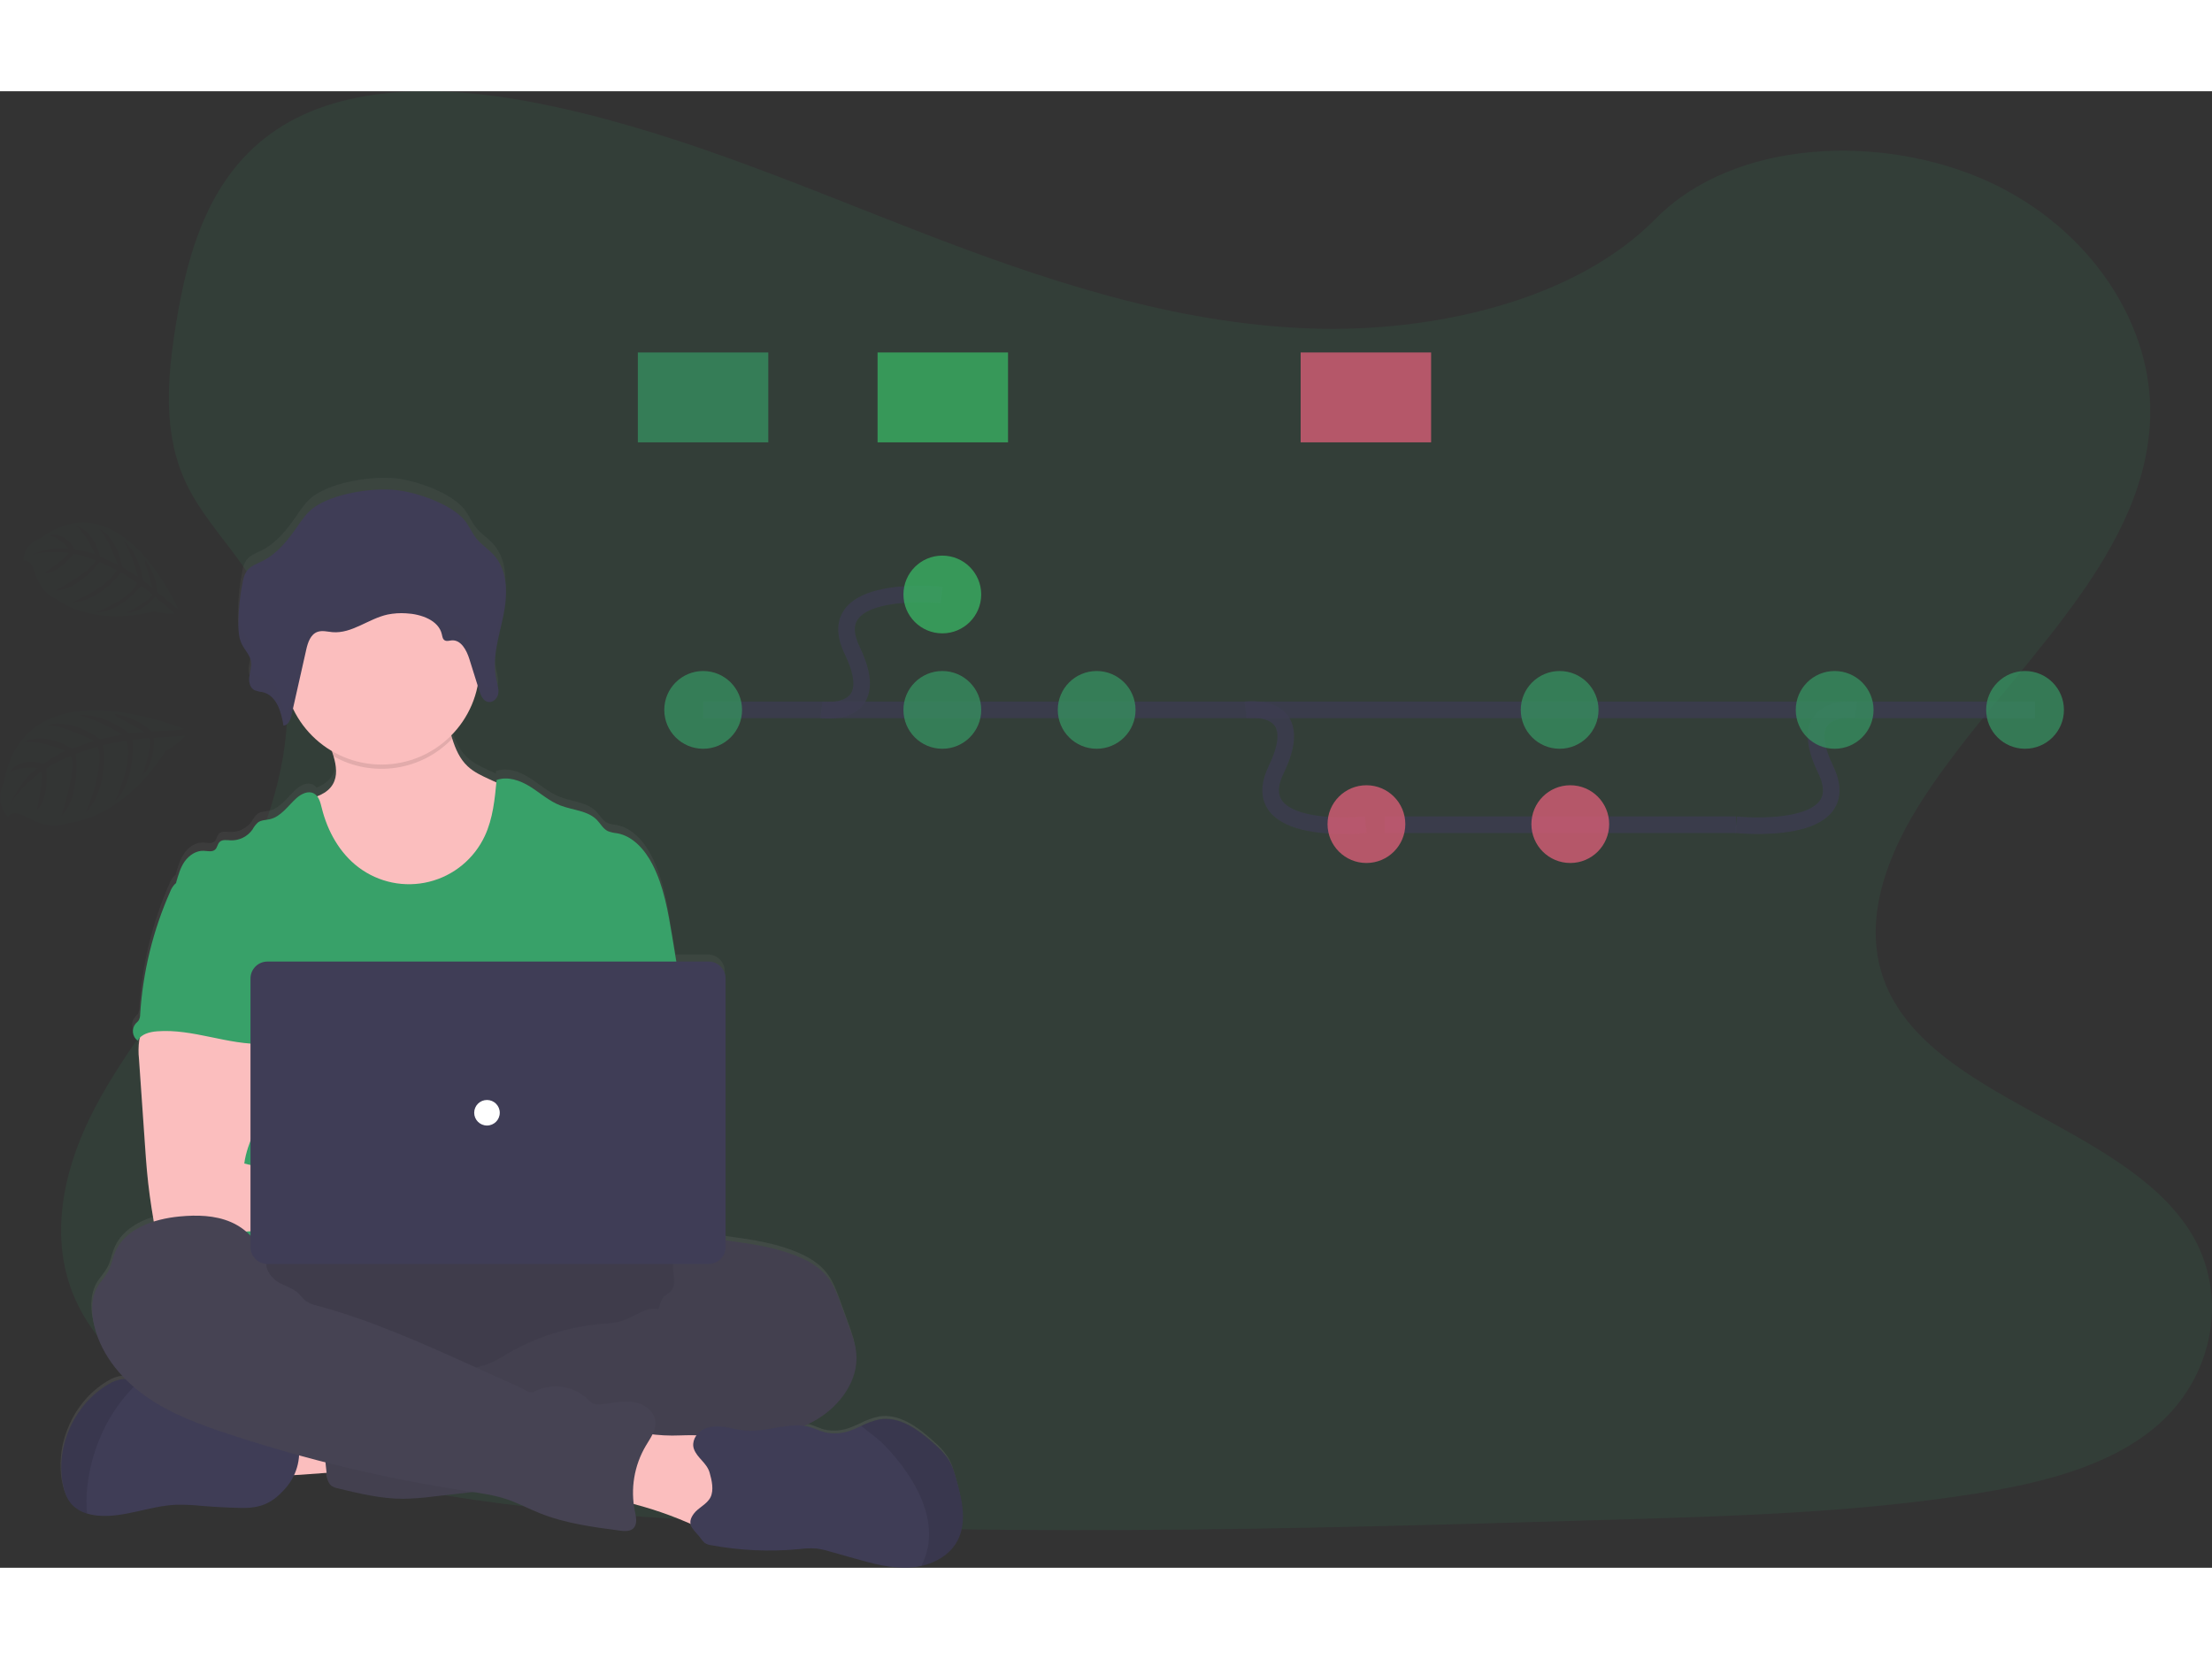 <svg width="400" height="300" viewBox="0 0 400 267" fill="none" xmlns="http://www.w3.org/2000/svg">
<rect x="0" y="0" width="400" height="267" fill="#333333" stroke="none"/>
<g clip-path="url(#clip0)">
<path opacity="0.1" d="M237.034 42.901C212.099 42.035 188.351 33.99 165.67 25.186C142.989 16.383 120.532 6.628 96.194 1.964C80.541 -1.036 62.641 -1.46 50.027 6.928C37.891 15.015 33.969 28.937 31.858 41.865C30.274 51.597 29.338 61.833 33.688 70.941C36.705 77.264 42.064 82.579 45.77 88.637C58.661 109.71 49.55 135.697 35.576 156.273C29.026 165.924 21.421 175.144 16.362 185.411C11.304 195.678 8.965 207.458 13.388 217.941C17.776 228.339 28.229 236.134 39.548 241.621C62.545 252.766 89.633 255.959 116.071 257.765C174.562 261.766 233.37 260.033 292.016 258.3C313.722 257.657 335.521 257.006 356.873 253.652C368.731 251.788 380.975 248.831 389.582 241.714C400.508 232.652 403.217 217.306 395.897 205.945C383.614 186.886 349.664 182.149 341.069 161.696C336.342 150.439 341.196 137.896 348.061 127.456C362.794 105.054 387.486 85.406 388.788 59.8C389.682 42.216 377.812 24.605 359.458 16.282C340.217 7.56 313.541 8.657 299.356 23.095C284.731 37.945 259.048 43.664 237.034 42.901Z" fill="#38A169"/>
<path d="M172.883 250.895C172.497 249.501 172.112 248.091 171.341 246.878C170.627 245.849 169.778 244.921 168.818 244.117C166.025 241.583 162.596 239.01 158.893 239.65C157.748 239.903 156.642 240.307 155.603 240.851C155.064 241.101 154.521 241.352 153.966 241.564C152.404 242.216 150.678 242.367 149.027 241.995C148.179 241.768 147.389 241.359 146.553 241.105C146.156 240.986 145.75 240.898 145.34 240.843C146.147 240.482 146.931 240.069 147.686 239.607C151.839 237.065 155.152 232.471 154.69 227.557C154.532 225.905 153.966 224.322 153.403 222.762L151.924 218.673C151.284 216.901 150.622 215.095 149.454 213.624C148.156 211.983 146.307 210.87 144.396 210.042C140.292 208.259 135.808 207.632 131.381 207.023L131.073 206.981V159.177C131.073 158.36 130.748 157.576 130.17 156.999C129.592 156.421 128.808 156.096 127.991 156.096H122.173C121.916 154.525 121.66 152.956 121.403 151.39C120.671 146.919 119.912 142.367 117.85 138.343C116.502 135.709 114.356 133.194 111.463 132.678C110.894 132.626 110.335 132.497 109.802 132.293C108.955 131.877 108.492 130.952 107.841 130.271C106.161 128.511 103.43 128.484 101.18 127.575C99.192 126.786 97.566 125.299 95.755 124.155C93.944 123.012 91.694 122.199 89.691 122.942C89.691 123.089 89.664 123.235 89.649 123.377L88.362 122.784C86.975 122.141 85.561 121.483 84.447 120.427C83.018 119.08 82.255 117.293 81.662 115.394C81.6 115.198 81.543 115.009 81.481 114.797C83.944 112.286 85.611 109.104 86.274 105.651L86.586 106.664C86.656 106.891 86.738 107.115 86.832 107.334C86.992 107.757 87.257 108.132 87.603 108.424C87.701 108.501 87.81 108.565 87.926 108.612C88.033 108.654 88.144 108.683 88.258 108.697C88.418 108.717 88.58 108.705 88.736 108.662C88.996 108.582 89.235 108.444 89.435 108.258C89.635 108.073 89.791 107.845 89.891 107.592C89.953 107.44 89.998 107.283 90.026 107.122C90.041 107.025 90.05 106.927 90.053 106.829C90.053 106.798 90.053 106.768 90.053 106.737C90.053 106.706 90.053 106.602 90.053 106.537C90.053 106.471 90.053 106.467 90.053 106.429C90.053 106.39 90.053 106.302 90.034 106.236V106.136C90.034 106.059 90.011 105.982 89.995 105.909C89.98 105.836 89.995 105.866 89.995 105.847C89.976 105.751 89.953 105.651 89.934 105.555C89.934 105.531 89.934 105.504 89.934 105.481C89.934 105.458 89.899 105.323 89.88 105.243C89.861 105.162 89.853 105.139 89.841 105.085V105.062C89.803 104.908 89.768 104.757 89.733 104.603C89.453 103.267 89.382 101.895 89.522 100.537C89.752 98.543 90.12 96.568 90.623 94.625L90.704 94.275C90.735 94.14 90.766 94.005 90.793 93.867C90.855 93.589 90.916 93.312 90.974 93.031L91.113 92.322L91.217 91.691V91.61C91.433 90.179 91.478 88.727 91.352 87.285V87.285C91.174 85.271 90.55 83.365 89.182 81.847C88.215 80.773 86.94 79.979 86.043 78.851C85.203 77.796 84.729 76.494 83.858 75.458C81.454 72.589 75.282 70.379 71.495 69.994C67.156 69.555 60.148 70.664 56.65 73.225C55.356 74.168 54.469 75.535 53.568 76.829C51.911 79.236 50.031 81.639 47.377 82.991C46.375 83.499 45.227 83.884 44.56 84.77C44.164 85.371 43.907 86.052 43.809 86.765C43.299 89.273 43.033 91.824 43.015 94.382V94.382C43.015 94.702 43.015 95.022 43.015 95.345C43.023 96.305 43.228 97.252 43.616 98.13C43.678 98.261 43.747 98.388 43.821 98.515L43.867 98.596C44.333 99.261 44.745 99.963 45.1 100.694C45.188 100.899 45.251 101.114 45.288 101.334C45.355 101.898 45.318 102.469 45.181 103.021V103.021C45.181 103.105 45.146 103.19 45.13 103.275L45.096 103.44C45.096 103.498 45.096 103.556 45.065 103.61C45.034 103.775 45.007 103.941 44.984 104.103C44.926 104.548 44.955 105.001 45.069 105.435C45.122 105.677 45.225 105.905 45.373 106.104C45.52 106.304 45.708 106.469 45.924 106.59C46.144 106.696 46.377 106.768 46.618 106.806C46.86 106.848 47.107 106.875 47.346 106.929C47.653 106.999 47.95 107.109 48.228 107.257C48.495 107.384 48.745 107.545 48.972 107.734C49.084 107.836 49.191 107.944 49.291 108.058C49.495 108.291 49.678 108.541 49.839 108.805C49.921 108.941 49.998 109.08 50.07 109.221C50.346 109.778 50.566 110.361 50.728 110.961C50.829 111.32 50.913 111.682 50.987 112.044C51.021 112.205 51.052 112.367 51.079 112.525C51.106 112.683 51.133 112.845 51.156 113.003C51.261 112.997 51.365 112.976 51.464 112.941C52.031 112.737 52.347 112.078 52.524 111.439C52.555 111.331 52.582 111.227 52.605 111.123C52.693 110.738 52.786 110.314 52.874 109.91C54.393 113.134 56.842 115.83 59.906 117.651C60.014 117.97 60.118 118.286 60.21 118.61C60.715 120.354 60.958 122.18 60.083 123.705C59.459 124.787 58.411 125.453 57.24 125.915C57.071 125.69 56.853 125.506 56.604 125.376C55.591 124.868 54.373 125.484 53.522 126.243C51.981 127.637 50.725 129.635 48.698 130.094C47.966 130.263 47.157 130.228 46.548 130.675C46.146 131.054 45.809 131.496 45.55 131.985C45.111 132.616 44.519 133.126 43.831 133.47C43.142 133.813 42.378 133.978 41.609 133.949C40.904 133.914 40.068 133.752 39.587 134.268C39.228 134.653 39.201 135.262 38.816 135.628C38.3 136.136 37.452 135.89 36.732 135.859C35.36 135.801 34.085 136.687 33.303 137.823C32.521 138.959 32.147 140.318 31.762 141.674V141.697C31.663 141.769 31.569 141.847 31.48 141.932C31.107 142.33 30.817 142.799 30.629 143.311C27.513 150.401 25.674 157.986 25.197 165.716C25.204 166.093 25.12 166.466 24.95 166.802C24.778 167.022 24.588 167.228 24.384 167.418C24.201 167.642 24.064 167.901 23.983 168.179C23.902 168.456 23.877 168.747 23.911 169.035C23.944 169.322 24.035 169.6 24.178 169.851C24.32 170.103 24.512 170.323 24.742 170.499C24.853 170.298 24.992 170.114 25.154 169.952C25.112 170.13 25.073 170.303 25.046 170.461C24.892 171.584 24.877 172.723 25.004 173.85C25.369 179.2 25.737 184.547 26.11 189.89C26.214 191.403 26.318 192.913 26.456 194.422C26.726 197.344 27.111 200.254 27.612 203.153C27.635 203.284 27.662 203.418 27.697 203.538C24.557 204.535 21.764 206.338 20.589 209.345C20.18 210.385 19.995 211.517 19.495 212.515C18.944 213.608 18.038 214.483 17.437 215.553C16.401 217.394 16.355 219.651 16.732 221.715C17.46 225.739 19.637 229.336 22.511 232.263C22.384 232.263 22.253 232.263 22.126 232.263C21.187 232.367 20.286 232.69 19.495 233.207C13.415 236.757 9.94 244.375 11.207 251.33C11.458 252.689 11.893 254.068 12.802 255.104C13.558 255.927 14.53 256.523 15.607 256.822C16.281 257.024 16.975 257.153 17.676 257.207C22.415 257.592 27.003 255.397 31.754 255.212C33.328 255.187 34.901 255.26 36.466 255.431C38.754 255.621 41.047 255.742 43.343 255.793C47.076 255.882 49.176 254.888 51.557 252.1C52.142 251.407 52.631 250.637 53.009 249.813C55.036 249.697 57.274 249.52 58.892 249.389L58.916 249.612C59.004 250.383 59.139 251.268 59.755 251.754C60.102 251.993 60.496 252.154 60.911 252.227C64.802 253.182 68.74 254.153 72.747 254.153C74.627 254.115 76.504 253.971 78.368 253.721L85.407 252.909C87.458 253.169 89.482 253.609 91.456 254.226C93.49 254.915 95.389 255.94 97.377 256.752C102 258.624 106.97 259.294 111.894 259.949C112.734 260.06 113.697 260.137 114.318 259.564C115.119 258.793 114.853 257.507 114.626 256.429C114.533 255.986 114.464 255.543 114.41 255.096C117.733 255.972 120.983 257.1 124.134 258.47L124.685 258.712C124.847 259.552 125.621 260.222 126.365 261.127C126.609 261.509 126.895 261.863 127.216 262.182C127.584 262.421 128.002 262.571 128.438 262.621C133.636 263.589 138.943 263.829 144.207 263.334C145.284 263.187 146.374 263.15 147.459 263.222C148.256 263.331 149.042 263.507 149.809 263.75L154.266 265.028C157.553 265.968 160.916 266.919 164.326 266.707C165.017 266.664 165.704 266.565 166.379 266.411C169.076 265.787 171.588 264.281 172.883 261.859C174.713 258.566 173.869 254.515 172.883 250.895Z" fill="url(#paint0_linear)"/>
<path d="M48.166 250.144C47.354 248.295 46.583 246.169 47.396 244.321C47.927 243.232 48.838 242.376 49.958 241.914C51.066 241.462 52.234 241.174 53.425 241.059C57.164 240.569 60.948 240.517 64.698 240.905C64.972 243.069 64.394 245.264 63.897 247.356C63.446 249.281 63.188 249.566 61.2 249.666C59.913 249.736 48.471 250.825 48.166 250.144Z" fill="#FBBEBE"/>
<path d="M82.475 237.674C112.902 237.674 137.569 230.777 137.569 222.27C137.569 213.762 112.902 206.865 82.475 206.865C52.047 206.865 27.381 213.762 27.381 222.27C27.381 230.777 52.047 237.674 82.475 237.674Z" fill="#464353"/>
<path opacity="0.1" d="M82.475 237.674C112.902 237.674 137.569 230.777 137.569 222.27C137.569 213.762 112.902 206.865 82.475 206.865C52.047 206.865 27.381 213.762 27.381 222.27C27.381 230.777 52.047 237.674 82.475 237.674Z" fill="black"/>
<path d="M92.353 140.95C90.465 144.597 87.328 147.446 83.515 148.976C81.264 149.796 78.895 150.246 76.499 150.308C73.883 150.427 71.213 150.258 68.755 149.365C65.458 148.171 62.718 145.729 60.665 142.883C58.611 140.037 57.197 136.787 55.968 133.51C55.321 131.804 54.705 129.986 55.009 128.184C56.993 127.733 59.166 127.071 60.191 125.311C61.066 123.801 60.823 121.991 60.318 120.266C60.175 119.777 60.01 119.291 59.844 118.825C59.459 117.709 58.13 115.587 59.074 114.632C59.663 114.027 62.133 113.719 62.984 113.326C65.608 112.117 68.027 110.368 70.909 109.795C73.402 109.298 75.975 109.764 78.464 110.28C78.794 110.328 79.112 110.442 79.397 110.615C79.722 110.889 79.962 111.249 80.09 111.655C80.799 113.38 81.215 115.286 81.785 117.085C82.379 118.968 83.141 120.736 84.571 122.072C85.684 123.115 87.102 123.77 88.489 124.406L91.903 125.969C92.51 126.196 93.061 126.552 93.517 127.013C93.963 127.626 94.23 128.352 94.287 129.108C94.899 133.16 94.222 137.302 92.353 140.95V140.95Z" fill="#FBBEBE"/>
<path opacity="0.1" d="M81.77 117.085C79.052 119.914 75.471 121.761 71.589 122.336C67.708 122.912 63.745 122.184 60.322 120.266C60.179 119.777 60.014 119.291 59.848 118.825C59.463 117.709 58.133 115.587 59.077 114.632C59.667 114.027 62.136 113.719 62.988 113.326C65.612 112.117 68.031 110.368 70.913 109.795C73.406 109.298 75.979 109.764 78.468 110.28C78.798 110.328 79.115 110.442 79.4 110.615C79.726 110.889 79.966 111.249 80.094 111.655C80.784 113.38 81.2 115.286 81.77 117.085Z" fill="black"/>
<path d="M68.99 121.756C78.778 121.756 86.713 113.825 86.713 104.041C86.713 94.257 78.778 86.326 68.99 86.326C59.203 86.326 51.268 94.257 51.268 104.041C51.268 113.825 59.203 121.756 68.99 121.756Z" fill="#FBBEBE"/>
<path d="M122.986 161.534L121.53 152.715C120.794 148.29 120.035 143.781 117.978 139.795C116.625 137.184 114.479 134.696 111.586 134.18C111.016 134.129 110.456 133.999 109.922 133.795C109.074 133.386 108.612 132.47 107.961 131.792C106.281 130.051 103.545 130.024 101.296 129.139C99.308 128.368 97.682 126.886 95.871 125.754C94.06 124.621 91.806 123.828 89.803 124.552C89.479 127.999 89.136 131.522 87.672 134.661C86.719 136.704 85.322 138.509 83.581 139.943C81.841 141.377 79.802 142.404 77.614 142.948C75.425 143.493 73.142 143.542 70.933 143.092C68.723 142.642 66.641 141.703 64.841 140.345C61.408 137.761 59.209 133.775 58.184 129.605C57.933 128.588 57.648 127.421 56.712 126.955C55.699 126.447 54.481 127.063 53.63 127.81C52.089 129.193 50.829 131.172 48.802 131.638C48.07 131.807 47.261 131.773 46.653 132.216C46.248 132.589 45.909 133.028 45.651 133.514C45.207 134.14 44.615 134.646 43.927 134.986C43.239 135.326 42.477 135.49 41.709 135.462C41.004 135.428 40.168 135.266 39.687 135.778C39.328 136.163 39.301 136.764 38.916 137.122C38.396 137.626 37.552 137.38 36.828 137.353C35.456 137.295 34.181 138.173 33.395 139.279C32.609 140.384 32.239 141.751 31.854 143.076C36.065 152.449 39.918 161.834 44.129 171.208C44.326 171.561 44.431 171.959 44.433 172.363C44.349 172.783 44.17 173.178 43.909 173.519C41.844 176.834 41.91 181.005 42.137 184.902C42.364 188.8 42.642 192.917 40.9 196.41C40.426 197.368 39.81 198.247 39.359 199.205C38.304 201.377 37.922 208.325 38.539 210.659H125.641C123.98 206.095 124.612 196.937 124.959 192.092C125.202 188.704 124.574 185.318 124.304 181.929C123.714 175.009 124.131 168.443 122.986 161.534Z" fill="#38A169"/>
<path d="M25.181 171.624C25.027 172.738 25.012 173.868 25.135 174.986L26.241 190.879C26.345 192.377 26.449 193.872 26.588 195.366C26.854 198.266 27.25 201.142 27.744 204.015C27.755 204.423 27.927 204.81 28.223 205.091C28.52 205.372 28.915 205.524 29.323 205.513C34.197 206.546 39.232 206.503 44.206 206.222C51.796 205.798 59.374 204.832 66.976 204.997C68.933 205.04 71.214 204.997 72.4 203.457C73.587 201.917 72.897 199.425 71.349 198.181C69.8 196.937 67.696 196.641 65.708 196.641C63.077 196.614 60.445 196.987 57.822 196.833C55.414 196.691 53.06 196.109 50.725 195.528L44.175 193.899C44.426 191.915 45.181 190.047 45.898 188.164C47.184 184.825 48.386 181.375 48.41 177.797C48.433 174.219 47.084 170.457 44.152 168.408C41.74 166.725 38.635 166.413 35.696 166.483C33.557 166.544 29.863 166.032 27.909 166.868C26.364 167.546 25.47 170.11 25.181 171.624Z" fill="#FBBEBE"/>
<path d="M127.444 207.963C128.727 207.474 130.141 207.651 131.516 207.836C135.943 208.44 140.435 209.06 144.538 210.828C146.465 211.652 148.299 212.753 149.601 214.375C150.757 215.834 151.431 217.621 152.07 219.381L153.55 223.432C154.112 224.973 154.683 226.544 154.841 228.181C155.303 233.029 151.986 237.601 147.813 240.119C143.641 242.638 138.729 243.535 133.943 244.475C129.158 245.414 124.354 246.454 119.588 247.556C117.365 248.132 115.11 248.576 112.834 248.884C107.733 249.462 102.401 248.611 97.555 250.298C95.628 250.972 93.737 251.973 91.737 252.439C90.409 252.718 89.066 252.923 87.715 253.051L78.541 254.099C76.676 254.348 74.798 254.492 72.916 254.53C68.91 254.53 64.968 253.583 61.077 252.635C60.663 252.563 60.27 252.404 59.921 252.169C59.305 251.684 59.17 250.825 59.081 250.047C58.688 246.604 58.344 243.158 58.049 239.707C57.956 238.586 57.887 237.373 58.5 236.43C59.27 235.275 60.773 234.913 62.144 234.689C67.96 233.738 73.852 233.329 79.743 233.468C81.982 231.231 85.673 231.219 88.605 230.002C89.683 229.507 90.727 228.94 91.729 228.304C96.974 225.246 102.835 223.394 108.885 222.886C110.07 222.849 111.248 222.682 112.395 222.385C114.665 221.68 116.733 219.762 119.064 220.232C119.353 219.435 119.554 218.368 120.22 217.821C120.551 217.54 120.96 217.352 121.264 217.051C121.908 216.4 121.965 215.376 121.869 214.467C121.773 213.558 121.557 212.626 121.792 211.741C121.89 211.405 122.034 211.085 122.22 210.789C123.375 208.794 125.121 207.77 127.444 207.963Z" fill="#464353"/>
<path opacity="0.05" d="M127.444 207.963C128.727 207.474 130.141 207.651 131.516 207.836C135.943 208.44 140.435 209.06 144.538 210.828C146.465 211.652 148.299 212.753 149.601 214.375C150.757 215.834 151.431 217.621 152.07 219.381L153.55 223.432C154.112 224.973 154.683 226.544 154.841 228.181C155.303 233.029 151.986 237.601 147.813 240.119C143.641 242.638 138.729 243.535 133.943 244.475C129.158 245.414 124.354 246.454 119.588 247.556C117.365 248.132 115.11 248.576 112.834 248.884C107.733 249.462 102.401 248.611 97.555 250.298C95.628 250.972 93.737 251.973 91.737 252.439C90.409 252.718 89.066 252.923 87.715 253.051L78.541 254.099C76.676 254.348 74.798 254.492 72.916 254.53C68.91 254.53 64.968 253.583 61.077 252.635C60.663 252.563 60.27 252.404 59.921 252.169C59.305 251.684 59.17 250.825 59.081 250.047C58.688 246.604 58.344 243.158 58.049 239.707C57.956 238.586 57.887 237.373 58.5 236.43C59.27 235.275 60.773 234.913 62.144 234.689C67.96 233.738 73.852 233.329 79.743 233.468C81.982 231.231 85.673 231.219 88.605 230.002C89.683 229.507 90.727 228.94 91.729 228.304C96.974 225.246 102.835 223.394 108.885 222.886C110.07 222.849 111.248 222.682 112.395 222.385C114.665 221.68 116.733 219.762 119.064 220.232C119.353 219.435 119.554 218.368 120.22 217.821C120.551 217.54 120.96 217.352 121.264 217.051C121.908 216.4 121.965 215.376 121.869 214.467C121.773 213.558 121.557 212.626 121.792 211.741C121.89 211.405 122.034 211.085 122.22 210.789C123.375 208.794 125.121 207.77 127.444 207.963Z" fill="black"/>
<path d="M51.711 252.524C49.326 255.285 47.227 256.271 43.493 256.182C41.197 256.128 38.903 256.009 36.612 255.824C35.046 255.655 33.471 255.582 31.897 255.605C27.142 255.79 22.554 257.965 17.811 257.584C17.11 257.529 16.416 257.4 15.742 257.199C14.666 256.903 13.694 256.313 12.934 255.497C12.024 254.469 11.589 253.105 11.338 251.757C10.071 244.849 13.546 237.323 19.63 233.807C20.423 233.295 21.326 232.975 22.265 232.872C23.186 232.868 24.096 233.068 24.931 233.457L24.989 233.48C27.46 234.497 29.705 235.994 31.592 237.886C31.879 238.214 32.22 238.489 32.602 238.698C32.982 238.842 33.385 238.918 33.792 238.922L38.855 239.241C39.712 239.267 40.565 239.384 41.397 239.592C42.315 239.912 43.209 240.298 44.071 240.747C46.795 241.964 49.816 242.288 52.759 242.757C53.043 242.773 53.313 242.881 53.53 243.065C53.647 243.212 53.729 243.383 53.768 243.566C54.182 245.114 54.211 246.739 53.852 248.3C53.494 249.862 52.759 251.311 51.711 252.524V252.524Z" fill="#3F3D56"/>
<path opacity="0.1" d="M24.989 233.484C23.024 235.359 21.321 237.488 19.922 239.815C17.678 243.656 16.269 247.926 15.784 252.347C15.601 253.96 15.587 255.587 15.742 257.203C14.666 256.907 13.694 256.317 12.934 255.501C12.024 254.473 11.589 253.109 11.338 251.761C10.071 244.852 13.546 237.327 19.63 233.811C20.423 233.299 21.326 232.979 22.265 232.876C23.186 232.872 24.096 233.072 24.931 233.461L24.989 233.484Z" fill="black"/>
<path d="M123.036 243.066C125.868 242.989 129.047 242.846 131.127 244.752C133.111 246.555 133.373 249.528 133.504 252.204L133.654 255.312C133.701 256.259 133.739 257.238 133.358 258.116C132.68 259.656 130.819 260.399 129.12 260.311C127.421 260.222 125.86 259.479 124.308 258.809C120.092 256.994 115.703 255.612 111.208 254.684C111.355 252.535 111.599 250.397 111.941 248.268C112.176 246.793 112.214 244.325 113.2 243.1C114.244 241.806 115.604 242.507 117.022 242.746C119.012 243.049 121.026 243.156 123.036 243.066V243.066Z" fill="#FBBEBE"/>
<path d="M48.201 211.837C48.201 212.222 47.596 211.837 47.543 211.425C47.119 208.309 44.645 205.741 41.764 204.493C38.882 203.245 35.599 203.18 32.478 203.476C27.759 203.923 22.462 205.729 20.735 210.139C20.327 211.171 20.142 212.288 19.641 213.277C19.087 214.363 18.181 215.23 17.58 216.285C16.544 218.111 16.501 220.348 16.875 222.412C17.881 227.919 21.648 232.629 26.214 235.891C30.779 239.153 36.115 241.102 41.436 242.858C55.505 247.496 69.939 250.942 84.586 253.159C86.96 253.517 89.356 253.849 91.629 254.611C93.663 255.293 95.567 256.313 97.555 257.114C102.178 258.971 107.152 259.633 112.079 260.284C112.919 260.392 113.882 260.469 114.503 259.899C115.304 259.155 115.038 257.861 114.811 256.795C113.975 252.739 114.676 248.517 116.78 244.949C117.604 243.562 118.675 242.141 118.521 240.535C118.336 238.664 116.471 237.339 114.614 237.039C112.757 236.738 110.87 237.181 109.005 237.424C108.361 237.508 107.66 237.562 107.098 237.235C106.821 237.048 106.569 236.825 106.35 236.573C105.066 235.334 103.422 234.534 101.654 234.287C99.886 234.04 98.086 234.359 96.51 235.198C95.821 235.583 94.777 234.724 94.06 234.401L85.958 230.734C76.65 226.525 67.295 222.297 57.448 219.632C56.662 219.477 55.916 219.167 55.252 218.719C54.763 218.334 54.412 217.81 53.961 217.383C52.979 216.455 51.611 216.085 50.432 215.426C49.253 214.768 47.932 213.158 48.201 211.837Z" fill="#464353"/>
<path d="M173.11 262.167C171.815 264.566 169.304 266.06 166.607 266.677C165.93 266.829 165.242 266.927 164.549 266.969C161.14 267.181 157.772 266.238 154.486 265.306L150.025 264.05C149.258 263.809 148.471 263.634 147.674 263.526C146.589 263.454 145.5 263.491 144.423 263.638C139.15 264.128 133.834 263.89 128.627 262.929C128.191 262.882 127.772 262.733 127.405 262.494C127.084 262.179 126.798 261.829 126.554 261.451C125.34 259.991 124.034 259.14 125.471 257.214C126.3 256.098 127.837 255.539 128.48 254.257C129.124 252.974 128.711 251.153 128.33 249.828C127.81 247.999 126.099 247.209 125.487 245.53C125.028 244.263 125.799 242.792 126.958 242.103C128.118 241.413 129.551 241.359 130.888 241.537C132.225 241.714 133.535 242.091 134.88 242.195C138.832 242.511 142.874 240.474 146.669 241.621C147.505 241.875 148.295 242.28 149.142 242.503C150.795 242.873 152.521 242.723 154.085 242.076C154.64 241.868 155.183 241.617 155.723 241.371C156.763 240.83 157.871 240.429 159.017 240.181C162.719 239.546 166.152 242.107 168.945 244.606C169.904 245.401 170.753 246.321 171.469 247.34C172.239 248.542 172.648 249.94 173.01 251.318C174.031 254.881 174.875 258.893 173.11 262.167Z" fill="#3F3D56"/>
<path opacity="0.1" d="M173.11 262.167C171.815 264.566 169.303 266.06 166.607 266.677C167.656 264.639 168.129 262.354 167.974 260.068C167.743 256.406 166.133 252.955 164.079 249.913C162.816 248.04 161.379 246.29 159.787 244.687C158.562 243.455 157.056 242.476 155.738 241.348C156.778 240.807 157.886 240.407 159.032 240.158C162.735 239.523 166.167 242.084 168.961 244.583C169.919 245.378 170.768 246.298 171.484 247.317C172.255 248.519 172.663 249.917 173.025 251.295C174.031 254.881 174.874 258.894 173.11 262.167Z" fill="black"/>
<path d="M31.635 143.361C31.259 143.753 30.968 144.219 30.779 144.728C27.665 151.743 25.826 159.257 25.347 166.918C25.355 167.291 25.269 167.661 25.097 167.992C24.926 168.213 24.737 168.418 24.53 168.605C24.343 168.827 24.203 169.085 24.119 169.364C24.035 169.642 24.01 169.935 24.044 170.223C24.078 170.512 24.17 170.791 24.316 171.042C24.462 171.294 24.658 171.513 24.892 171.685C25.528 170.488 27.05 170.099 28.402 169.995C34.879 169.483 41.205 172.494 47.7 172.267C47.242 170.684 46.583 169.163 46.209 167.561C44.557 160.448 48.679 152.703 46.152 145.852C45.647 144.481 44.803 143.133 43.474 142.533C42.924 142.31 42.348 142.158 41.76 142.078C40.118 141.782 36.851 140.515 35.264 141.023C34.678 141.212 34.447 141.762 33.962 142.094C33.226 142.567 32.247 142.741 31.635 143.361Z" fill="#38A169"/>
<path d="M128.141 157.379H48.367C46.671 157.379 45.296 158.753 45.296 160.448V208.995C45.296 210.69 46.671 212.064 48.367 212.064H128.141C129.837 212.064 131.212 210.69 131.212 208.995V160.448C131.212 158.753 129.837 157.379 128.141 157.379Z" fill="#3F3D56"/>
<path d="M88.061 187.032C89.338 187.032 90.373 185.998 90.373 184.722C90.373 183.445 89.338 182.411 88.061 182.411C86.785 182.411 85.75 183.445 85.75 184.722C85.75 185.998 86.785 187.032 88.061 187.032Z" fill="white"/>
<path d="M56.747 75.289C55.452 76.225 54.566 77.569 53.664 78.859C52.004 81.243 50.124 83.623 47.469 84.951C46.464 85.456 45.316 85.837 44.649 86.715C44.254 87.309 43.997 87.984 43.898 88.691C43.389 91.175 43.124 93.703 43.104 96.239C43.104 97.502 43.158 98.803 43.717 99.951C44.245 101.029 45.196 101.942 45.393 103.117C45.543 104.033 45.204 104.946 45.084 105.866C44.965 106.787 45.173 107.877 46.025 108.316C46.483 108.488 46.962 108.601 47.45 108.651C50.012 109.221 50.871 112.225 51.26 114.709C52.131 114.658 52.524 113.661 52.705 112.848L55.375 100.983C55.664 99.697 56.146 98.207 57.429 97.756C58.288 97.46 59.228 97.737 60.126 97.814C63.651 98.103 66.633 95.38 70.081 94.629C71.185 94.406 72.313 94.331 73.437 94.406C76.157 94.54 79.32 95.657 79.898 98.195C79.994 98.607 80.052 99.1 80.437 99.304C80.822 99.508 81.227 99.335 81.631 99.304C83.357 99.131 84.374 101.072 84.871 102.658L86.682 108.435C86.952 109.309 87.407 110.338 88.354 110.449C89.229 110.557 89.972 109.729 90.103 108.909C90.234 108.088 89.949 107.237 89.761 106.413C88.909 102.62 90.211 98.738 91.005 94.937C91.799 91.136 91.941 86.769 89.279 83.842C88.312 82.783 87.041 81.993 86.139 80.877C85.299 79.829 84.825 78.543 83.954 77.515C81.547 74.676 75.371 72.485 71.584 72.123C67.257 71.653 60.245 72.751 56.747 75.289Z" fill="#3F3D56"/>
<g opacity="0.1">
<path opacity="0.1" d="M88.37 107.753C87.422 107.638 86.967 106.598 86.698 105.739C86.094 103.811 85.49 101.886 84.887 99.963C84.39 98.372 83.373 96.431 81.647 96.608C81.242 96.651 80.807 96.809 80.452 96.608C80.098 96.408 80.009 95.911 79.913 95.499C79.335 92.958 76.172 91.845 73.452 91.71C72.329 91.636 71.201 91.71 70.096 91.929C66.648 92.7 63.666 95.395 60.141 95.114C59.232 95.041 58.292 94.764 57.444 95.06C56.146 95.507 55.679 96.986 55.391 98.287L52.721 110.149C52.539 110.965 52.147 111.963 51.276 112.009C50.891 109.529 50.028 106.525 47.465 105.955C46.978 105.901 46.5 105.789 46.04 105.62C45.705 105.437 45.442 105.145 45.296 104.792C45.227 105.15 45.146 105.508 45.1 105.866C44.984 106.783 45.189 107.877 46.04 108.316C46.499 108.488 46.978 108.601 47.465 108.651C50.028 109.221 50.887 112.225 51.276 114.709C52.147 114.658 52.539 113.661 52.721 112.848L55.391 100.983C55.679 99.697 56.161 98.207 57.444 97.756C58.303 97.46 59.243 97.737 60.141 97.814C63.666 98.103 66.648 95.38 70.096 94.629C71.2 94.406 72.329 94.331 73.452 94.406C76.172 94.54 79.335 95.657 79.913 98.195C80.009 98.607 80.067 99.1 80.452 99.304C80.838 99.508 81.242 99.335 81.647 99.304C83.373 99.131 84.39 101.072 84.887 102.658C85.488 104.587 86.091 106.512 86.698 108.435C86.967 109.309 87.422 110.338 88.37 110.449C89.244 110.557 89.988 109.729 90.119 108.909C90.178 108.219 90.1 107.523 89.888 106.864C89.75 107.145 89.533 107.379 89.263 107.537C88.993 107.696 88.682 107.771 88.37 107.753V107.753Z" fill="black"/>
<path opacity="0.1" d="M45.397 100.421C45.2 99.246 44.241 98.334 43.721 97.255C43.386 96.528 43.193 95.744 43.151 94.945C43.151 95.376 43.112 95.807 43.108 96.242C43.108 97.506 43.162 98.807 43.721 99.955C44.148 100.829 44.853 101.599 45.208 102.489C45.395 101.816 45.459 101.116 45.397 100.421V100.421Z" fill="black"/>
<path opacity="0.1" d="M91.02 92.226C90.319 95.584 89.225 99.004 89.564 102.37C89.784 99.886 90.508 97.386 91.02 94.922C91.448 93.05 91.598 91.126 91.467 89.21C91.384 90.224 91.234 91.231 91.02 92.226Z" fill="black"/>
</g>
<g opacity="0.8">
<path opacity="0.8" d="M127.155 111.87H367.973" stroke="#3F3D56" stroke-width="3" stroke-miterlimit="10"/>
<path opacity="0.8" d="M148.549 111.867C148.549 111.867 160.065 113.465 154.101 101.114C148.137 88.764 170.282 91.102 170.282 91.102" stroke="#3F3D56" stroke-width="3" stroke-miterlimit="10"/>
<path opacity="0.8" d="M225.245 111.867C225.245 111.867 236.761 110.272 230.797 122.623C224.833 134.973 246.978 132.636 246.978 132.636" stroke="#3F3D56" stroke-width="3" stroke-miterlimit="10"/>
<path opacity="0.8" d="M335.675 111.867C335.675 111.867 324.156 110.272 330.124 122.623C336.091 134.973 313.942 132.636 313.942 132.636" stroke="#3F3D56" stroke-width="3" stroke-miterlimit="10"/>
<path opacity="0.8" d="M313.942 132.632H250.399" stroke="#3F3D56" stroke-width="3" stroke-miterlimit="10"/>
<path opacity="0.8" d="M127.155 118.899C131.038 118.899 134.186 115.752 134.186 111.871C134.186 107.989 131.038 104.842 127.155 104.842C123.272 104.842 120.124 107.989 120.124 111.871C120.124 115.752 123.272 118.899 127.155 118.899Z" fill="#38A169"/>
<path opacity="0.8" d="M170.402 98.03C174.285 98.03 177.433 94.883 177.433 91.001C177.433 87.12 174.285 83.973 170.402 83.973C166.519 83.973 163.371 87.12 163.371 91.001C163.371 94.883 166.519 98.03 170.402 98.03Z" fill="#3ACC6C"/>
<path opacity="0.8" d="M170.402 118.899C174.285 118.899 177.433 115.752 177.433 111.871C177.433 107.989 174.285 104.842 170.402 104.842C166.519 104.842 163.371 107.989 163.371 111.871C163.371 115.752 166.519 118.899 170.402 118.899Z" fill="#38A169"/>
<path opacity="0.8" d="M198.311 118.899C202.194 118.899 205.342 115.752 205.342 111.871C205.342 107.989 202.194 104.842 198.311 104.842C194.427 104.842 191.28 107.989 191.28 111.871C191.28 115.752 194.427 118.899 198.311 118.899Z" fill="#38A169"/>
<path opacity="0.8" d="M247.094 139.556C250.977 139.556 254.125 136.409 254.125 132.528C254.125 128.646 250.977 125.499 247.094 125.499C243.21 125.499 240.062 128.646 240.062 132.528C240.062 136.409 243.21 139.556 247.094 139.556Z" fill="#FF6584"/>
<path opacity="0.8" d="M283.956 139.556C287.84 139.556 290.988 136.409 290.988 132.528C290.988 128.646 287.84 125.499 283.956 125.499C280.073 125.499 276.925 128.646 276.925 132.528C276.925 136.409 280.073 139.556 283.956 139.556Z" fill="#FF6584"/>
<path opacity="0.8" d="M282.034 118.899C285.917 118.899 289.065 115.752 289.065 111.871C289.065 107.989 285.917 104.842 282.034 104.842C278.151 104.842 275.003 107.989 275.003 111.871C275.003 115.752 278.151 118.899 282.034 118.899Z" fill="#38A169"/>
<path opacity="0.8" d="M366.193 118.899C370.076 118.899 373.224 115.752 373.224 111.871C373.224 107.989 370.076 104.842 366.193 104.842C362.309 104.842 359.161 107.989 359.161 111.871C359.161 115.752 362.309 118.899 366.193 118.899Z" fill="#38A169"/>
<path opacity="0.8" d="M331.765 118.899C335.648 118.899 338.796 115.752 338.796 111.871C338.796 107.989 335.648 104.842 331.765 104.842C327.881 104.842 324.733 107.989 324.733 111.871C324.733 115.752 327.881 118.899 331.765 118.899Z" fill="#38A169"/>
<path opacity="0.8" d="M138.933 47.237H115.343V63.489H138.933V47.237Z" fill="#38A169"/>
<path opacity="0.8" d="M182.284 47.237H158.693V63.489H182.284V47.237Z" fill="#3ACC6C"/>
<path opacity="0.8" d="M258.791 47.237H235.2V63.489H258.791V47.237Z" fill="#FF6584"/>
</g>
<g opacity="0.1">
<path opacity="0.1" d="M33.268 115.286C33.268 115.286 4.461 103.178 0.686 125.026C0.686 125.026 -1.283 128.43 1.456 131.241C1.456 131.241 2.046 129.732 4.827 131.291C5.821 131.841 6.876 132.27 7.971 132.57C9.45 132.978 11.021 132.894 12.448 132.331V132.331C12.448 132.331 21.922 131.819 29.889 119.43C29.889 119.43 33.307 117.32 33.476 116.526L27.766 116.911C27.766 116.911 28.206 121.09 25.84 123.597C25.84 123.597 27.936 117.112 26.93 116.931C26.726 116.892 23.914 117.262 23.914 117.262C23.914 117.262 24.642 124.529 20.831 128.287C20.831 128.287 24.368 120.897 22.831 117.393L18.616 118.205C18.616 118.205 19.772 125.85 15.603 130.294C15.603 130.294 19.032 122.438 17.707 118.448L13.673 119.804C13.673 119.804 14.644 127.279 11.157 130.972C11.157 130.972 14.201 121.494 12.768 120.189C12.768 120.189 9.139 121.66 8.364 122.499C8.364 122.499 8.938 127.891 6.723 129.836C6.723 129.836 8.083 123.289 7.409 123.019C7.409 123.019 3.194 126.192 1.907 128.931C1.907 128.931 3.51 124.748 6.881 122.384C6.881 122.384 4.049 121.906 1.872 123.089C1.872 123.089 3.329 120.312 7.902 121.629C7.902 121.629 11.288 119.284 11.966 119.318C11.966 119.318 7.64 117.393 4.515 117.631C4.515 117.631 7.867 115.706 13.022 118.922L17.048 117.47C17.048 117.47 11.462 114.608 8.665 114.62C8.665 114.62 12.386 113.18 18.092 117.185L22.215 116.345C22.215 116.345 17.591 113.515 14.475 112.856C14.475 112.856 18.212 112.263 23.405 116.149L26.221 115.914C26.221 115.914 22.812 113.904 21.779 113.415C20.747 112.925 20.793 112.61 20.793 112.61C23.243 113.029 25.529 114.12 27.396 115.76C27.396 115.76 33.245 115.644 33.268 115.286Z" fill="#38A169"/>
</g>
<g opacity="0.1">
<path opacity="0.1" d="M32.205 93.582C32.205 93.582 22.003 69.986 7.305 80.807C7.305 80.807 4.199 81.709 4.223 84.928C4.223 84.928 5.432 84.366 6.199 86.881C6.48 87.773 6.868 88.627 7.355 89.426C7.998 90.512 8.979 91.357 10.148 91.833C10.148 91.833 16.07 96.924 27.87 94.101C27.87 94.101 31.107 94.791 31.658 94.421L28.052 91.39C28.052 91.39 25.929 94.124 23.085 94.255C23.085 94.255 28.028 91.598 27.535 90.916C27.435 90.778 25.551 89.399 25.551 89.399C25.551 89.399 21.845 94.128 17.46 94.201C17.46 94.201 23.775 91.822 24.858 88.868L21.891 86.942C21.891 86.942 18.15 92.145 13.142 92.415C13.142 92.415 19.657 89.7 21.144 86.573L17.973 85.082C17.973 85.082 14.29 90.089 10.125 90.277C10.125 90.277 17.337 86.38 17.225 84.79C17.225 84.79 14.232 83.596 13.28 83.665C13.28 83.665 10.556 87.189 8.125 87.089C8.125 87.089 12.668 83.973 12.421 83.43C12.421 83.43 8.106 82.914 5.783 83.815C5.783 83.815 9.119 82.244 12.467 82.76C12.467 82.76 11.057 80.861 9.096 80.334C9.096 80.334 11.546 79.513 13.511 82.895C13.511 82.895 16.856 83.434 17.249 83.834C17.249 83.834 15.781 80.218 13.781 78.589C13.781 78.589 16.863 79.359 18.096 84.2L21.317 85.629C21.317 85.629 19.63 80.746 17.957 79.163C17.957 79.163 20.989 80.426 22.099 86.056L25.027 87.901C25.027 87.901 23.895 83.588 22.419 81.42C22.419 81.42 24.977 83.199 25.844 88.463L27.655 89.927C27.655 89.927 26.773 86.792 26.437 85.914C26.102 85.036 26.31 84.874 26.31 84.874C27.527 86.525 28.26 88.483 28.425 90.528C28.425 90.528 31.985 93.778 32.205 93.582Z" fill="#38A169"/>
</g>
</g>
<defs>
<linearGradient id="paint0_linear" x1="92.492" y1="266.75" x2="92.492" y2="69.882" gradientUnits="userSpaceOnUse">
<stop stop-color="#808080" stop-opacity="0.25"/>
<stop offset="0.54" stop-color="#808080" stop-opacity="0.12"/>
<stop offset="1" stop-color="#808080" stop-opacity="0.1"/>
</linearGradient>
<clipPath id="clip0">
<rect width="400" height="267" fill="white"/>
</clipPath>
</defs>
</svg>
